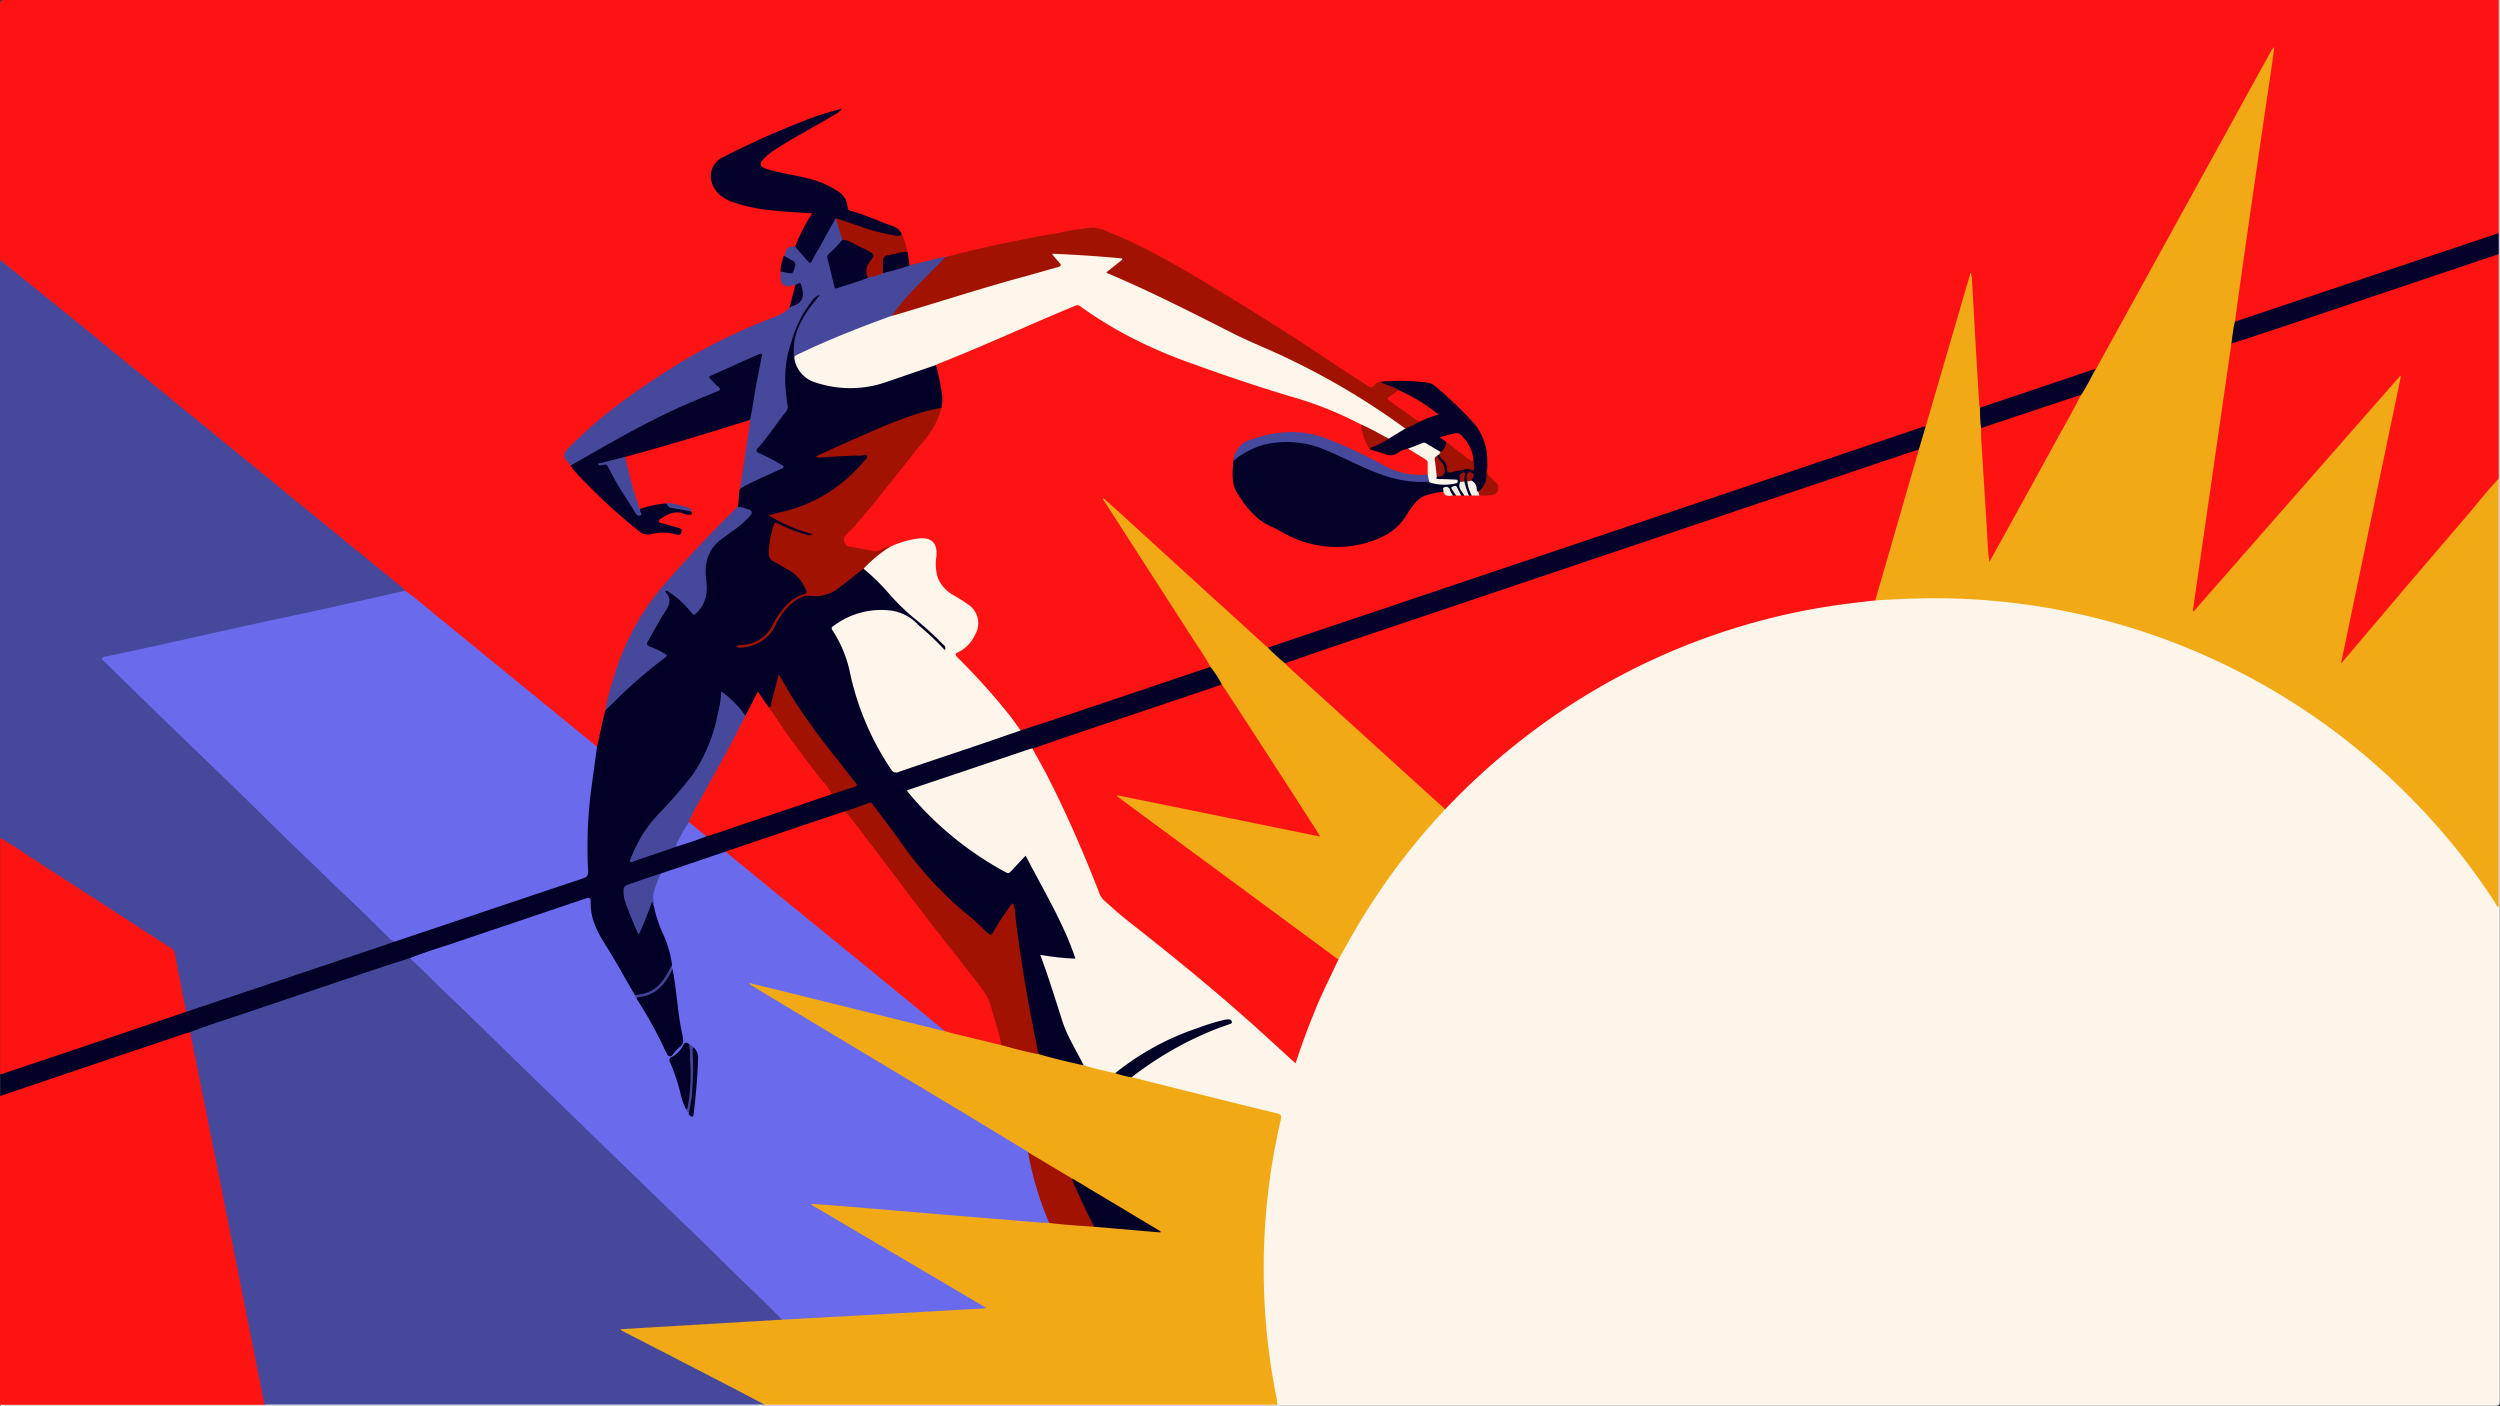 <svg id="Layer_1" data-name="Layer 1" xmlns="http://www.w3.org/2000/svg" viewBox="0 0 508.41 285.93"><rect x="0" y="0" width="508.41" height="285.93" fill="#333333" stroke="none"/><defs><style>.cls-1{fill:#fd1313;}.cls-2{fill:#46499b;}.cls-3{fill:#020026;}.cls-4{fill:#fe1313;}.cls-5{fill:#fefefe;}.cls-6{fill:#f2a916;}.cls-7{fill:#6a6bec;}.cls-8{fill:#fef6eb;}.cls-9{fill:#040129;}.cls-10{fill:#a11201;}.cls-11{fill:#04012a;}.cls-12{fill:#46499c;}.cls-13{fill:#fcf5ea;}.cls-14{fill:#a21302;}.cls-15{fill:#a01202;}.cls-16{fill:#05032a;}.cls-17{fill:#05022a;}.cls-18{fill:#f6f0e6;}.cls-19{fill:#484595;}.cls-20{fill:#f1eee4;}.cls-21{fill:#f6efe6;}.cls-22{fill:#f0ece1;}.cls-23{fill:#fdf5ea;}.cls-24{fill:#6b6beb;}.cls-25{fill:#434293;}.cls-26{fill:#fb1313;}.cls-27{fill:#9f1405;}.cls-28{fill:#9c1106;}.cls-29{fill:#9c1407;}.cls-30{fill:#030227;}.cls-31{fill:#030127;}.cls-32{fill:#040329;}.cls-33{fill:#444494;}</style></defs><path class="cls-1" d="M0,52.84q0-26,0-51.91C0,.17.17,0,.93,0Q254.57,0,508.19,0a2.56,2.56,0,0,1,.09,1.2q0,22.89,0,45.8c0,.71-.56.85-1.07,1-1.56.55-3.14,1-4.72,1.57C492.4,53,482.31,56.41,472.21,59.8q-8.08,2.72-16.16,5.43a2.23,2.23,0,0,1-1.56.25A1.65,1.65,0,0,1,454.3,64q1.92-13.3,3.85-26.62,1.91-13.09,3.79-26.21a2.1,2.1,0,0,1,.21-.78c-1.82,3.36-3.68,6.7-5.53,10.05-3.26,5.89-6.49,11.8-9.74,17.7q-4.2,7.65-8.42,15.29C435.28,59.2,432.14,65,429,70.71c-.71,1.31-1.44,2.6-2.16,3.91a1.71,1.71,0,0,1-.6.68c-7.43,2.49-14.84,5-22.29,7.5a1.92,1.92,0,0,1-1.37.19,1,1,0,0,1-.39-.89c-.06-2.47-.28-4.93-.44-7.4-.25-3.81-.46-7.63-.7-11.44a47,47,0,0,1-.26-7c0-.38-.19-.2-.07-.25s.06,0,.07.07a4.53,4.53,0,0,1-.3,1.59c-2.72,9.4-5.48,18.79-8.21,28.19a2,2,0,0,1-.55,1.06c-2.75,1.06-5.58,1.89-8.36,2.86-6.71,2.33-13.48,4.51-20.2,6.82-5.28,1.83-10.59,3.54-15.88,5.34-8.11,2.76-16.24,5.45-24.35,8.2-7.18,2.44-14.38,4.82-21.56,7.26-10.71,3.63-21.44,7.2-32.14,10.85-3.46,1.18-6.94,2.32-10.41,3.48a2.66,2.66,0,0,1-.89.18c-1.22-.38-2-1.42-2.83-2.22-5.3-4.77-10.54-9.61-15.83-14.39q-5.26-4.77-10.47-9.58c-1.29-1.19-2.54-2.41-3.67-3.35,1.84,2.66,3.68,5.65,5.59,8.6q5.45,8.39,10.83,16.8c1.44,2.25,2.91,4.48,4.35,6.73.23.37.54.73.31,1.21a2.84,2.84,0,0,1-1.51.79c-8.18,2.73-16.34,5.53-24.53,8.24-3.73,1.24-7.42,2.56-11.15,3.78a2.46,2.46,0,0,1-1.39.22,1.87,1.87,0,0,1-.89-.8,105.42,105.42,0,0,0-11.59-13.29c-.19-.19-.39-.38-.57-.58-.76-.84-.73-1.13.24-1.72a7.41,7.41,0,0,0,3.38-3.91,4.05,4.05,0,0,0-1.29-5,21.72,21.72,0,0,0-2.76-1.89,9.32,9.32,0,0,1-2.81-2.3,7.53,7.53,0,0,1-1.27-5.69,5.57,5.57,0,0,0,.07-1.41,2.32,2.32,0,0,0-2.57-2.28,15.92,15.92,0,0,0-5.61,1.27,8.22,8.22,0,0,1-.95.33,1.93,1.93,0,0,0-1,.29,4.66,4.66,0,0,1-3.81.38c-1-.29-2.13-.4-3.19-.62-1.74-.36-2.19-1.57-1.06-3,1.31-1.59,2.76-3.07,4.09-4.65,2.21-2.64,4.32-5.37,6.46-8.07,2-2.55,4.11-5,6.1-7.6a13.5,13.5,0,0,0,2.57-5.55,11.43,11.43,0,0,0-.23-4.51c-.19-1.29-.75-2.52-.65-3.86.21-.54.71-.7,1.18-.89,4.92-2,9.85-4,14.67-6.24,4-1.85,8.07-3.34,12.07-5.08a1.89,1.89,0,0,1,2.07.2,84.93,84.93,0,0,0,20.25,10.63c6.3,2.3,12.65,4.44,19,6.51,3.6,1.17,7.3,2.06,10.81,3.52,1.84.77,3.64,1.64,5.46,2.47a2,2,0,0,1,1.12.82,11.84,11.84,0,0,0,2,5c.53.23,1.12.28,1.65.51a4.19,4.19,0,0,0,4.33-.23,2.05,2.05,0,0,1,1.55-.37,13.85,13.85,0,0,1,3.3,1.89c.93.67,1.13,2.09.58,3.58a9.42,9.42,0,0,1-5.08,0,16.65,16.65,0,0,1-4-1.69c-2.71-1.48-5.5-2.77-8.28-4.09a23.61,23.61,0,0,0-10.33-2.63,21.6,21.6,0,0,0-8.5,1.72,4.76,4.76,0,0,0-3,3.78,11.22,11.22,0,0,0,2,8.31c2.43,3.28,5.83,5,9.27,6.68,5.77,2.85,11.68,2.81,17.65.68a10.57,10.57,0,0,0,5.33-4.19c.61-.9,1.21-1.8,1.87-2.66a5.93,5.93,0,0,1,4-2.4,5.24,5.24,0,0,1,2.29-.26,2.42,2.42,0,0,0,1.9.67,5.08,5.08,0,0,0,.78,0c.33,0,.65,0,1,0a4.66,4.66,0,0,0,.65,0c.33,0,.66,0,1,0h.49a9,9,0,0,1,1.47,0,20,20,0,0,0,2.32-.1,1.31,1.31,0,0,0,1.18-.8,1.29,1.29,0,0,0-.43-1.36,7.73,7.73,0,0,0-.64-.64,2.61,2.61,0,0,1-1-2.3,14.06,14.06,0,0,0-1.64-7.52A7.91,7.91,0,0,0,299.34,86c-2.22-2.27-4.59-4.38-6.89-6.57A5.39,5.39,0,0,0,289,78a36.68,36.68,0,0,0-8.18,0,3.22,3.22,0,0,0-.91.45c-1.09.75-1.29.75-2.43,0-3-2-6.07-4.09-9.14-6.06-3.82-2.45-7.62-4.91-11.45-7.34-6.32-4-12.71-7.89-19.23-11.54a88.57,88.57,0,0,0-14-6.61,5.86,5.86,0,0,0-2.91-.12c-9,1.5-18.07,3.2-27,5.43-.49.12-1,.17-1.49.32-2.05.55-4.11,1.07-6.17,1.59a1.51,1.51,0,0,1-1.18,0c-.68-.8-.45-1.82-.64-2.74a17.61,17.61,0,0,0-1.17-3.69,3.26,3.26,0,0,0-1.93-1.56c-2.68-.93-5.25-2.18-8-2.93-.51-.14-1-.38-1-1-.22-2-1.61-3-3.2-3.91a25.71,25.71,0,0,0-7.52-2.4,37.81,37.81,0,0,1-5.23-1.23,5.19,5.19,0,0,1-.86-.31,1.21,1.21,0,0,1-.5-2,6.23,6.23,0,0,1,1.79-1.64c3-2.06,6.21-3.86,9.4-5.63,1.47-.81,2.89-1.72,4.33-2.54-8.13,2.32-15.71,6-23.28,9.7a4.08,4.08,0,0,0-1.13,6.34,6.73,6.73,0,0,0,3.24,2.19,44.28,44.28,0,0,0,11.07,2c1.41.09,2.82.28,4.25.25.47,0,1.13.15.69.82-1.34,2-2.07,4.34-3.27,6.42-.08.06-.16.15-.26.15a2,2,0,0,0-2,1.8,14.34,14.34,0,0,0-.66,3,3.35,3.35,0,0,0-.07,1.3c.19,1.21.68,1.56,1.87,1.34.36-.07.72-.24,1.07,0,.26.51,0,1-.14,1.45-.28,1.06-.6,2.11-.93,3.16a5.07,5.07,0,0,1-2.72,2A128.88,128.88,0,0,0,143.75,71a127,127,0,0,0-14.46,9c-3.31,2.42-6.56,4.91-9.68,7.56-1.49,1.27-2.8,2.74-4.21,4.11a1.08,1.08,0,0,0-.14,1.54,9.19,9.19,0,0,0,1,1.39c1.5,2.15,3.55,3.8,5.33,5.7,2.54,2.69,5.55,4.84,8.31,7.28a2.63,2.63,0,0,0,2.52.7,10.2,10.2,0,0,1,4.82,0c.31.08.75.25.87-.21s-.36-.51-.66-.62c-.89-.33-1.83-.48-2.74-.75-.38-.11-.83-.2-.9-.7s.31-.72.66-.93.6-.32.87-.52a3.62,3.62,0,0,1,3.37-.5c.45.14,1,.63,1.52,0,0-.13-.08-.29-.21-.33a13,13,0,0,0-4.76-1,30.42,30.42,0,0,0-3.91.79,2.43,2.43,0,0,1-1.28.13c-.5-.21-.61-.69-.75-1.14q-1.25-4.07-2.22-8.21a1.83,1.83,0,0,1,0-1.38,2,2,0,0,1,1.15-.59c6.39-1.79,12.73-3.71,19.08-5.63,1.33-.4,2.63-.88,4-1.22.4-.11.83-.37,1.24,0a2.29,2.29,0,0,1,.07,1.67c-.68,4.08-1.26,8.18-1.9,12.26a18.65,18.65,0,0,1-.45,3.57,2.67,2.67,0,0,1-.64.78c-2.92,2.78-5.65,5.75-8.42,8.67a84.79,84.79,0,0,0-11.67,14.68,38,38,0,0,0-3.05,6.52,79.56,79.56,0,0,0-3.22,11.1c-.43,2-.92,4.07-1.3,6.12a1.71,1.71,0,0,1-.41,1c-.65.28-1-.23-1.41-.55-3.3-2.65-6.58-5.33-9.85-8q-7-5.72-14-11.43c-4.34-3.57-8.72-7.08-13-10.68-.37-.3-.78-.55-1.13-.86-2.15-1.86-4.39-3.61-6.59-5.42q-8-6.57-16-13.11Q50,94,40.5,86.21,28,76,15.56,65.85c-4.89-4-9.81-8-14.71-12A3.09,3.09,0,0,1,0,52.84Z"/><path class="cls-2" d="M0,52.84C4.61,56.57,9.22,60.29,13.8,64l36.78,30q15.57,12.7,31.12,25.41c.23.18.53.3.61.64a1.63,1.63,0,0,1-1.22.64c-9.33,2-18.64,4.1-28,6.16L32.4,131.48c-3.37.74-6.73,1.55-10.12,2.18l-.5.11c-.47.12-.55.32-.18.67,2,1.91,3.86,4,6,5.82.23.2.47.38.68.6,3.46,3.59,7.12,7,10.68,10.44,4.84,4.72,9.71,9.43,14.56,14.14l9,8.7,13.91,13.52a31.56,31.56,0,0,0,4.22,3.77c-.11.51-.58.52-.94.64-6.07,2-12.11,4.09-18.17,6.12-7.34,2.45-14.66,5-22,7.41a2.9,2.9,0,0,1-1.56.31c-.43-.32-.44-.82-.53-1.28-.62-3.22-1.31-6.43-1.89-9.65a3.25,3.25,0,0,0-1.59-2.32c-4.88-3.16-9.78-6.3-14.65-9.49q-8.75-5.71-17.54-11.37A5.29,5.29,0,0,1,0,170.48Z"/><path class="cls-3" d="M37.87,205.76q10.91-3.66,21.82-7.32L79,191.94l1.52-.53c.24-.48.73-.56,1.17-.72,7.26-2.51,14.57-4.88,21.84-7.36,4.86-1.67,9.74-3.29,14.62-4.91a1.34,1.34,0,0,0,1.08-1.53c-.07-3-.13-6,0-9a115.69,115.69,0,0,1,1.81-15.3.89.89,0,0,1,.37-.69q.82-3.72,1.66-7.43a21.24,21.24,0,0,1,4.14-4.43c2.34-2.15,4.8-4.18,7.29-6.15.75-.59.74-.66-.15-1.13-.65-.35-1.34-.63-2-.94-1.11-.51-1.21-.76-.65-1.87.88-1.72,2-3.32,2.9-5a11.58,11.58,0,0,1,.67-1.13,2.16,2.16,0,0,0,.09-2.87c-.18-.22-.36-.56-.1-.83s.65-.12.93.06a17.84,17.84,0,0,1,4.17,3.68c.79,1,1,1,1.72,0a7.75,7.75,0,0,0,1.27-5.89c-.34-2.65,0-5.16,1.85-7.22a23.71,23.71,0,0,1,3.82-3,20.39,20.39,0,0,0,3-2.69c.56-.61.48-.85-.26-1.19-.58-.26-1.29-.2-1.77-.7.38-1.19.12-2.45.46-3.64.21-.66.79-.9,1.34-1.16,2-1,4.13-1.86,6.15-2.89.23-.12.59-.16.61-.47s-.35-.38-.57-.5a38.49,38.49,0,0,0-3.59-1.9c-1-.43-1.12-.89-.4-1.7,1.76-2,3.15-4.31,4.88-6.35a3.25,3.25,0,0,0,.84-2.78,29.17,29.17,0,0,1-.24-8.08,4.37,4.37,0,0,1,.09-.81c1.27-4.23,2.36-8.55,5.43-12a3.14,3.14,0,0,1,1-.87c.22-.1.48-.19.66,0s.06.46-.07.65c-.59.87-1.24,1.69-1.86,2.53a13.92,13.92,0,0,0-3,8.76,2.68,2.68,0,0,0,.16,1.09,6.42,6.42,0,0,0,5.09,4.8,23.13,23.13,0,0,0,13.75-.57c2.87-1,5.71-2.11,8.63-3,.34-.1.68-.35,1,0a53,53,0,0,1,1.18,5.6,7.85,7.85,0,0,1-.09,3.09A11.18,11.18,0,0,1,187.93,84,107.5,107.5,0,0,0,175.15,89c-2.74,1.17-5.43,2.47-8,3.64,2.23,0,4.58-.35,6.94-.28a11,11,0,0,0,1.62-.09.77.77,0,0,1,.82.25.79.79,0,0,1-.12.94,15.65,15.65,0,0,1-2.1,2.48,35.23,35.23,0,0,1-6.46,5.07,35.67,35.67,0,0,1-7.8,3.14,15.43,15.43,0,0,1-3,.7c.85.4,1.43.82,2.07,1.11s1.41.68,2.15.94,1.39.52,2.11.71a5.54,5.54,0,0,1,1.43.51c.24.14.47.34.39.65s-.46.39-.75.31a23.77,23.77,0,0,1-3-.95,28.77,28.77,0,0,1-2.81-1.18c-.43-.23-.83-.2-1,.33a17.06,17.06,0,0,0-1,5.06,1.78,1.78,0,0,0,1,1.63c1.09.56,2.12,1.22,3.17,1.84a8.27,8.27,0,0,1,3.25,3.79c.27.57.35,1.16-.43,1.41-3,.94-4.64,3.32-6.14,5.87-1.79,3-2.82,4-6.37,4.45,2.87-.12,5-1.74,6.38-4.42a12.78,12.78,0,0,1,4-4.88,5.78,5.78,0,0,1,4.2-1.1c1.74.25,3.23-.64,4.61-1.58a46.12,46.12,0,0,0,4-3.14c.39-.33.74-.72,1.31-.68a9.67,9.67,0,0,1,2.69,2.13,92,92,0,0,0,11.46,11c.79.65,1.47,1.4,2.19,2.12a2.19,2.19,0,0,1,.37.48c.12.25.22.54,0,.75s-.59.08-.79-.15a22.64,22.64,0,0,0-2.37-2.22c-1.24-1.09-2.47-2.21-3.7-3.32a7.35,7.35,0,0,0-3.89-1.79,15.48,15.48,0,0,0-11,2.38c-1.05.66-1.08.82-.45,1.86a35.09,35.09,0,0,1,3.53,9.48,53.32,53.32,0,0,0,3.88,11.21c1.14,2.19,2.4,4.32,3.75,6.39a1.41,1.41,0,0,0,1.94.65c7.65-2.54,15.26-5.21,22.92-7.72a2.49,2.49,0,0,1,1.47-.26c2.88-.94,5.77-1.87,8.65-2.84q14.4-4.83,28.79-9.69l1.14-.41a.71.71,0,0,1,.67.38c.56.77,1.09,1.55,1.57,2.37a.81.81,0,0,1,0,.95A20.71,20.71,0,0,1,244,141c-5.66,2-11.37,3.82-17,5.75s-11.23,3.8-16.86,5.67c-7.39,2.56-14.85,4.92-22.23,7.51l-1.92.65c-1,.33-1,.38-.37,1.14a49.29,49.29,0,0,0,5.21,5.41c1.33,1.25,2.79,2.36,4.16,3.57a49.46,49.46,0,0,0,9.18,6.13,1.16,1.16,0,0,0,1.69-.28,15.18,15.18,0,0,1,1.71-1.87c.88-.83,1.24-.78,1.88.27.47.79.86,1.62,1.28,2.42a154.68,154.68,0,0,1,7.55,15.41,8.16,8.16,0,0,1,.46,1.34c.19.86,0,1.1-.92,1.1a32.8,32.8,0,0,1-4.74-.47c-.68-.1-1,0-.7.78,1.7,4.46,2.89,9.09,4.55,13.57.84,2.26,2.19,4.28,3.22,6.44.18.38.56.73.19,1.19a1.79,1.79,0,0,1-1.29,0c-2.34-.53-4.67-1.14-7-1.72a1.54,1.54,0,0,1-.88-.46,9,9,0,0,1-.69-2.74c-1.78-8.48-3.24-17-4.19-25.63a6.94,6.94,0,0,0-.36-1.78,39.94,39.94,0,0,0-3.1,4.48c-.09.14-.16.29-.25.44-.74,1.23-1.13,1.28-2.17.32-3.07-2.86-6.33-5.51-9.36-8.41a57.41,57.41,0,0,1-5.61-6.54c-2.54-3.3-4.88-6.74-7.44-10-.87-1.11-.91-1.13-2.21-.69s-2.51.81-3.75,1.26c-8.07,2.78-16.17,5.45-24.26,8.2-4.38,1.51-8.81,2.91-13.19,4.44-2,.73-4,1.36-6.05,2-1.25.42-1.36.6-1.3,1.91a3.72,3.72,0,0,0,.15,1c.64,2.18,1.63,4.21,2.53,6.53.78-1.66,1.37-3.12,1.92-4.6.06-.16.11-.32.18-.48.17-.38.2-1,.72-1s.35.67.52,1a30.8,30.8,0,0,0,1.88,5.53,31.14,31.14,0,0,1,1.65,5,2.89,2.89,0,0,1,.1,1.4,11.92,11.92,0,0,1-3.22,4.79,6.47,6.47,0,0,1-4.55,1.52,1.62,1.62,0,0,1-.78-.89c-1.81-3.34-3.69-6.62-5.75-9.8a33.42,33.42,0,0,1-2.28-4.75,11.5,11.5,0,0,1-.38-3c-.18-1.22-.16-1.25-1.38-.83-2.14.73-4.28,1.48-6.43,2.19-9.45,3.12-18.84,6.4-28.29,9.49l-.37.17c-6.25,2.11-12.52,4.16-18.76,6.3-8.57,2.94-17.2,5.74-25.76,8.72-12.42,4.12-24.81,8.33-37.21,12.51-.52.18-1,.52-1.65.26v-4.47a2.58,2.58,0,0,1,1.24-.66c7.59-2.52,15.14-5.13,22.73-7.63,4.15-1.37,8.26-2.84,12.41-4.2C36.87,205.79,37.34,205.51,37.87,205.76Z"/><path class="cls-4" d="M0,222.9,16,217.48q11-3.71,21.91-7.37a8.07,8.07,0,0,1,.88-.21c.45.15.41.58.48.92,2.13,10.44,4.18,20.89,6.26,31.34q2.87,14.43,5.75,28.86c.89,4.44,1.71,8.9,2.66,13.33.1.47.46,1-.22,1.43H1a1.86,1.86,0,0,1-1-.09Z"/><path class="cls-4" d="M37.87,205.76l-21.12,7.15L1.09,218.17a2,2,0,0,1-1.07.26v-48a61.73,61.73,0,0,1,5.82,3.66q14.49,9.36,29,18.76a1.69,1.69,0,0,1,.76,1.23C36.32,198,37.1,201.88,37.87,205.76Z"/><path class="cls-5" d="M0,285.68H52.69c.37,0,.74,0,1.11,0a1.62,1.62,0,0,1,1.14-.35c.47,0,1,0,1.42,0h96.41a13.84,13.84,0,0,0,2.73,0c.75-.06,1.49,0,2.23,0H258.16a9.76,9.76,0,0,1,1.62.07,9.65,9.65,0,0,1,1.42-.07H505.36c2.74,0,2.42.27,2.43-2.46q0-47.68,0-95.36a20.57,20.57,0,0,1,0-3,9.1,9.1,0,0,0,0-2q0-41.57,0-83.13a12.29,12.29,0,0,0,0-1.92,17.57,17.57,0,0,1,0-1.92V53.62c0-.65,0-1.29.06-1.93,0-1.43-.35-2.9.31-4.29,0-.47,0-.95,0-1.42q0-23,0-46c.06,0,.21-.1.2.1s0,.54,0,.81q0,142,0,284c0,.85-.21,1-1,1l-506.48,0C.64,285.87.24,286.1,0,285.68Z"/><path class="cls-6" d="M508.15,97.32c0,.41,0,.81,0,1.22q0,43,0,86c-.67.07-.84-.5-1.1-.9q-3.22-4.86-6.82-9.47c-2.55-3.24-5.28-6.33-8.08-9.38A126.36,126.36,0,0,0,477,150.86a135.82,135.82,0,0,0-45.88-23.54A138.25,138.25,0,0,0,409,122.84a158.57,158.57,0,0,0-21.68-.77,36.48,36.48,0,0,0-4.55.31,1.63,1.63,0,0,1-1.45-.24,1.31,1.31,0,0,1,0-1.08c2.9-9.91,5.71-19.84,8.66-29.73.29-1.27.74-2.51,1.09-3.77a1.1,1.1,0,0,1,.54-.8l9.11-31.23h.14c.05.4.14.8.16,1.2.3,5.27.59,10.53.9,15.79.19,3.27.4,6.54.6,9.82a4.43,4.43,0,0,0,.14.58A1.26,1.26,0,0,1,403,84c0,.93.09,1.86.16,2.78.23,4.29.5,8.57.76,12.85.18,2.9.38,5.81.49,8.71.06,1.58.22,3.17.36,4.78Q414,96.73,423,80.28c.78-1.35,1.56-2.71,2.28-4.11a2,2,0,0,1,.9-1l10.43-18.94q9.29-16.85,18.55-33.69l6.71-12.18a1.91,1.91,0,0,1,.64-.75c-.16,1.16-.3,2.32-.47,3.48-1.12,7.69-2.27,15.37-3.38,23.06q-2,13.74-3.92,27.48c-.09.6-.15,1.21-.22,1.81a14.36,14.36,0,0,1-.41,4.48c-.75,5-1.46,10-2.18,15.08-1.18,8.34-2.42,16.68-3.61,25-.65,4.53-1.21,9.06-2,13.64,4.28-5,8.61-9.82,12.87-14.71s8.39-9.48,12.54-14.26c4.85-5.6,9.83-11.1,14.62-16.75.33-.39.68-.76,1-1.12s.46-.6.84-.42.27.65.2,1c-.3,1.42-.59,2.85-.89,4.28-1.59,7.55-3.15,15.11-4.73,22.66-1.74,8.29-3.44,16.58-5.2,24.86-.34,1.58-.66,3.18-1,4.68,2.5-3,5.1-6,7.67-9.06,5.24-6.21,10.55-12.36,15.8-18.56,2.34-2.77,4.67-5.54,7.05-8.27C507.36,97.64,507.62,97.25,508.15,97.32Z"/><path class="cls-7" d="M121.41,151.87c-.44,3.28-.9,6.57-1.33,9.85a92.36,92.36,0,0,0-.47,15.51c0,.89-.27,1.14-1,1.39q-13.34,4.45-26.66,8.95l-11.44,3.84a1.46,1.46,0,0,1-1.25-.51c-3.18-3.13-6.32-6.3-9.59-9.33-2.51-2.33-4.89-4.78-7.38-7.12-4.42-4.17-8.7-8.51-13.06-12.74-4.78-4.64-9.6-9.26-14.39-13.88-1-1-2-2-3-2.91L21,134.32c-.14-.14-.41-.29-.25-.47a1.32,1.32,0,0,1,.72-.31c3.09-.68,6.19-1.34,9.29-2,6.56-1.45,13.11-2.93,19.67-4.37,5.27-1.15,10.55-2.25,15.83-3.41s10.73-2.42,16.1-3.62a34.87,34.87,0,0,1,4,3.1Q103.85,137.52,121.41,151.87Z"/><path class="cls-6" d="M248.47,139.16a20.69,20.69,0,0,0-2.33-3.55,33.57,33.57,0,0,0-2.53-4.13q-9.51-14.76-19-29.5c-.12-.18-.34-.34-.24-.7,1.43,1.28,2.84,2.53,4.22,3.8q8.77,8,17.54,16l11.33,10.31a4.27,4.27,0,0,0,.41.29c1.5.73,2.47,2.12,3.77,3.09,3,2.77,6,5.48,9,8.21,2.45,2.23,4.89,4.47,7.35,6.69,2.78,2.52,5.56,5,8.32,7.57,2.42,2.22,4.85,4.41,7.28,6.61a1.48,1.48,0,0,1,.51.74c0,.53-.43.82-.75,1.15a126.45,126.45,0,0,0-13.4,17c-2.51,3.77-4.78,7.68-7,11.65-.17.32-.33.68-.75.76a4,4,0,0,1-2-1.15c-8.05-6-16.18-11.93-24.26-17.9q-8.9-6.57-17.8-13.15c-.42-.32-1.25-.61-1-1.23s1-.14,1.5,0c7,1.38,14,2.85,21,4.26q8.76,1.77,17.51,3.57a.62.62,0,0,0,.47,0,4,4,0,0,0-.73-1.37c-5.38-8.25-10.66-16.56-16-24.82-.68-1-1.34-2.11-2-3.15A1.38,1.38,0,0,1,248.47,139.16Z"/><path class="cls-8" d="M190.39,74.21l-10.14,3.48a22.22,22.22,0,0,1-14.34.11,6.09,6.09,0,0,1-4.36-4.88c-.18-1,.59-1.19,1.22-1.48,2.62-1.19,5.24-2.36,7.9-3.45,3.51-1.43,7-2.86,10.64-4,4.16-1.32,8.36-2.52,12.52-3.83,6.43-2,12.93-3.81,19.42-5.6l1.17-.34c.91-.29.92-.38.31-1.15-.35-.43-1.1-.8-.82-1.38s1.11-.4,1.69-.36c3.88.28,7.76.43,11.63.82.41,0,.89.08,1,.51s-.28.78-.61,1.05c-.5.41-1,.78-1.52,1.19s-.39.57.11.78c1,.41,1.93.84,2.88,1.27,6.3,2.85,12.52,5.83,18.66,9A111.27,111.27,0,0,0,261,72.16a59.28,59.28,0,0,1,6.79,3.45,141.09,141.09,0,0,1,17.28,10.64c.32.23.7.42.83.85a.56.56,0,0,1-.25.52,11.69,11.69,0,0,1-3.28,1.72,23,23,0,0,1-5.56-3,74,74,0,0,0-14.77-5.84q-9.87-3-19.53-6.53a95.7,95.7,0,0,1-15.69-7.07c-2.39-1.41-4.74-2.88-7-4.52a1,1,0,0,0-1.17-.19C209.4,66,200.35,70.23,191,73.91,190.82,74,190.61,74.11,190.39,74.21Z"/><path class="cls-8" d="M207.56,148.55c-3.89,1.34-7.78,2.69-11.68,4-4.35,1.47-8.72,2.91-13.06,4.41a1.15,1.15,0,0,1-1.62-.52,56.21,56.21,0,0,1-8.37-19.76,24.46,24.46,0,0,0-3.52-8.47c-.4-.58,0-.79.32-1a16.06,16.06,0,0,1,11.88-3,9.34,9.34,0,0,1,5.28,2.93,58.09,58.09,0,0,1,5.37,5.09c.3-.72-.16-1-.42-1.22a63.3,63.3,0,0,0-6-5.43,43.86,43.86,0,0,1-4.78-4.66,43.33,43.33,0,0,0-5.33-5.25c-.13-.36.1-.59.31-.8a15.46,15.46,0,0,1,5.14-3.7,19.63,19.63,0,0,1,5.71-1.67c2.66-.29,3.88.94,3.65,3.61a9.29,9.29,0,0,0,.32,4.5,7.07,7.07,0,0,0,3.09,3.39c1,.59,2,1.18,2.91,1.85a4.55,4.55,0,0,1,1.52,6.25,7.21,7.21,0,0,1-3.39,3.52c-.7.34-.71.53-.17,1.08a132.27,132.27,0,0,1,10.9,12.16C206.26,146.74,206.9,147.65,207.56,148.55Z"/><path class="cls-2" d="M181.34,64.23c-5,1.81-10,3.74-14.88,5.9-1.45.64-2.88,1.33-4.32,2-.38.17-.63.37-.59.81a11.52,11.52,0,0,1,.85-6.4,20.41,20.41,0,0,1,3.28-5.22c.29-.4.6-.78,1.07-1.38-1.3.44-1.72,1.42-2.31,2.18A23.36,23.36,0,0,0,161,69.35a22.31,22.31,0,0,0-1.32,7.72,34.12,34.12,0,0,0,.46,5.24,1.67,1.67,0,0,1-.36,1.49c-1.92,2.4-3.57,5-5.63,7.3-.53.58-.33.84.27,1.07a42.75,42.75,0,0,1,4.4,2.3c.22.12.59.2.53.53s-.36.25-.57.36c-2.73,1.4-5.66,2.41-8.28,4.06q.94-6.32,1.88-12.64c.07-.47.11-.94.16-1.41a2.35,2.35,0,0,1,0-1.39c.66-3.66,1.16-7.35,2-11a.69.69,0,0,0,0-.51c-.24-.16-.45,0-.65.1q-4.12,1.72-8.17,3.62c-1,.47-1,.53-.27,1.3,1.76,1.83,1.77,1.84-.58,2.79a181.86,181.86,0,0,0-23.48,11.76c-1.41.82-2.83,1.59-4.25,2.39-.31.18-.62.44-1,.26-1.87-2-1.87-2.23,0-4.11,6.93-6.9,14.9-12.41,23.23-17.45a120.4,120.4,0,0,1,18.49-8.8,9.32,9.32,0,0,0,2.79-1.77,2.9,2.9,0,0,1,.94-.87c1.58-.86,1.56-.9,1.33-2.69-.09-.7-.27-1.16-1.07-1.08a1.2,1.2,0,0,0-.2,0c-2.38.74-3.3-.16-2.81-2.73.45-.31.91-.1,1.36,0s.93.1,1.1-.53.34-1.09-.33-1.49a3.3,3.3,0,0,1-1.44-1.2c.55-1.75.65-1.83,2.28-1.82,1,.4,1.48,1.32,2.16,2,.86.9.85,1,1.49-.16,1.31-2.28,2.5-4.63,3.77-6.93.2-.36.25-1,1-.79a10.63,10.63,0,0,1,1.36,4.38,3.69,3.69,0,0,1-1.63,2.12,2.62,2.62,0,0,0-.93,3.19c.36,1.08.59,2.21.87,3.32.2.8.58.92,1.31.67,1.79-.6,3.6-1.14,5.39-1.76,1-.3,2.05-.69,3.09-1,1.32-.26,2.58-.73,3.87-1.1.51-.14,1-.42,1.56-.16l6.13-1.52c.38-.09.78-.13,1.17-.2.15.54-.3.79-.58,1.08-1.3,1.32-2.63,2.62-3.93,3.94a45,45,0,0,0-5.42,6.12A3.43,3.43,0,0,1,181.34,64.23Z"/><path class="cls-9" d="M282.43,89.2l3.39-2.06a14,14,0,0,1,2.76-1.58,27.72,27.72,0,0,1,3.39-1.5,43.77,43.77,0,0,0-7.71-4.61c-.9-.37-1.79-.76-2.71-1.07-.36-.12-.82-.2-.81-.74a44.09,44.09,0,0,1,9.4.15,3.16,3.16,0,0,1,1.8.8,81.81,81.81,0,0,1,7.89,7.57,11.81,11.81,0,0,1,2.63,7.4c0,.58,0,1.15,0,1.73a3,3,0,0,0,0,1.29,3.13,3.13,0,0,1-1.7,3.49c-.47,0-.67-.29-.76-.66a4.48,4.48,0,0,0-.83-1.59.91.91,0,0,1,0-.67c.06-.25.21-.6-.2-.63s-.37.33-.41.59a2.94,2.94,0,0,0,.11.89c0,1,.81,1.77.63,2.78h-.56c-.93-.68-.94-1.76-1.19-2.74-.09-.48,0-1-.11-1.6-.47.55-.14,1.07-.23,1.52a2.43,2.43,0,0,0,.32,1.91c.16.27.41.54.24.91h-.62c-.75-.2-.72-1.16-1.38-1.52-.25.65.63.94.35,1.52h-.69a1.43,1.43,0,0,1-.7-.67c-.34-.84-.76-.62-1.2-.1a15.84,15.84,0,0,0-3.47.71,4.75,4.75,0,0,0-2.29,1.59,22.64,22.64,0,0,0-1.6,2.22c-2,3.44-5.09,5-8.79,6a22.09,22.09,0,0,1-16.64-2.3,18.74,18.74,0,0,0-2-1.05c-3.26-1.36-5.31-4-7.1-6.85-1.27-2-1-4.34-.82-6.59a2.83,2.83,0,0,1,1.07-1.2,12.87,12.87,0,0,1,5.21-2.36,23.89,23.89,0,0,1,6.54-.54,28.72,28.72,0,0,1,8.11,2.51c2.9,1.28,5.74,2.73,8.7,3.9A21.41,21.41,0,0,0,289,97.62a5.47,5.47,0,0,1,1.71.12,8.29,8.29,0,0,0,4.93.21,20.4,20.4,0,0,1-3.07-.29c-.35-.11-.91-.12-.55-.77,1.72-.75,1.85-1.35.69-3-.27-.38-.64-.72-.52-1.27a.43.43,0,0,1,.5-.26A4.65,4.65,0,0,1,294.56,95c.15.6.44.73,1,.61a15.45,15.45,0,0,1,3.47-.49c.87,0,.21-.76.31-1.16a7.07,7.07,0,0,0-1.28-3.87c-1.3-1.85-2.19-2-4.36-1,.08.34.5.44.59.78a2.05,2.05,0,0,1-1.3,2.19,4.73,4.73,0,0,1-2.32-1.16,1.94,1.94,0,0,0-2.08-.23,4.33,4.33,0,0,1-2.23.56,5.44,5.44,0,0,0-2.05.83,2.57,2.57,0,0,1-2.65.28c-1-.36-2-.61-3-.9a.4.4,0,0,1,.15-.6A14.49,14.49,0,0,1,282.43,89.2Z"/><path class="cls-10" d="M280.74,77.64c1.13.73,2.52.88,3.65,1.62,0,.62-.5.87-.9,1.09-1,.54-.88.79,0,1.45,1.45,1,2.91,2,4.32,3.15.31.24.69.42.84.83a16,16,0,0,1-2.87,1.36,148.93,148.93,0,0,0-23-13.82c-4-2-8.3-3.62-12.34-5.68-8.33-4.22-16.65-8.46-25.26-12.09-.06,0-.1-.08-.19-.16l3.52-2.8c-5-.49-9.67-.78-14.6-1a21.28,21.28,0,0,0,1.41,1.69c.58.58.57.86-.29,1.08-2.15.57-4.29,1.23-6.45,1.81-8.75,2.37-17.38,5.18-26.07,7.75-.39.12-.78.21-1.17.32,2.77-4,6.38-7.25,9.73-10.73l1.2-1.23c2.18-.55,4.35-1.15,6.55-1.64,5.59-1.25,11.21-2.38,16.86-3.35a43.21,43.21,0,0,1,6.71-1,9.92,9.92,0,0,1,3.44,1.06A84.33,84.33,0,0,1,236,52.23c5.37,2.83,10.51,6.07,15.7,9.21,4,2.41,7.9,4.92,11.81,7.43,3.6,2.32,7.16,4.71,10.73,7.07,1.27.83,2.55,1.64,3.8,2.5.6.4,1.05.44,1.56-.17A1.44,1.44,0,0,1,280.74,77.64Z"/><path class="cls-11" d="M261.33,134.9a46.08,46.08,0,0,1-3.5-3.2L310,114.14l58.91-19.86,21.81-7.36a1.69,1.69,0,0,1,.88-.16l-1.38,4.68a3.76,3.76,0,0,1-1.5.8c-7.41,2.52-14.83,5-22.24,7.5q-23.88,8-47.75,16.08-17.87,6-35.71,12-10.2,3.45-20.41,6.86A2.39,2.39,0,0,1,261.33,134.9Z"/><path class="cls-10" d="M181.05,111.16a28.76,28.76,0,0,0-5.45,4.5c-1.52,1.18-3,2.4-4.55,3.55a8.1,8.1,0,0,1-6.29,2c-1.68-.24-3,.84-4.21,1.93a12.56,12.56,0,0,0-2.73,3.76,7.94,7.94,0,0,1-6.5,4.72,2.33,2.33,0,0,1-1.63-.12,1.79,1.79,0,0,1,1.2-.35,7.24,7.24,0,0,0,6.29-4.15,17,17,0,0,1,2.51-3.68,8.14,8.14,0,0,1,3.77-2.47c.59-.18.65-.42.42-.94a8,8,0,0,0-3.39-3.92c-1.07-.58-2.09-1.24-3.17-1.8a1.73,1.73,0,0,1-1-1.64,19.46,19.46,0,0,1,1-5.66c.16-.64.51-.67,1-.38a29.18,29.18,0,0,0,5.56,2.18,1,1,0,0,0,1.28-.1,33.64,33.64,0,0,1-8.91-3.82l2.83-.68a30.51,30.51,0,0,0,16.48-10.14c.31-.37.94-.75.71-1.24s-.86-.05-1.31-.05c-2.77,0-5.54.21-8.31.4a1.16,1.16,0,0,1-.78-.22c1.86-.85,3.71-1.72,5.58-2.55,4.6-2,9.18-4.16,14-5.78a37.23,37.23,0,0,1,6-1.58A16.68,16.68,0,0,1,187.59,90c-2.4,2.91-4.68,5.91-7.05,8.85-2.54,3.15-5,6.32-7.83,9.28-.5.54-1.34,1-1,2a1.25,1.25,0,0,0,1,1c1.66.3,3.31.62,5,.94.84.17,1.47-.37,2.19-.61A3,3,0,0,1,181.05,111.16Z"/><path class="cls-11" d="M116,94.71c8.16-4.66,16.26-9.44,25-13.1,1.62-.68,3.24-1.37,4.87-2,.55-.23.83-.42.21-.94s-1-1-1.59-1.56c-.3-.3-.42-.49.1-.72,3.28-1.44,6.53-3,9.83-4.35.94-.4.47.49.42.72-.39,2.26-.88,4.51-1.27,6.77-.35,2-.6,3.94-1.06,5.87-8.4,2.65-16.84,5.19-25.33,7.53-.37.55-1,.51-1.53.68a21.53,21.53,0,0,1-2.91.68c.61-.17,1,.2,1.34.86a90,90,0,0,0,5.25,8.67,1.52,1.52,0,0,0,.51.58c.25-.24,0-.68.27-.88a22.06,22.06,0,0,1,5.32-1.14,9.41,9.41,0,0,0,3.69,1.11,3.38,3.38,0,0,1,1.48.56c.18.39.16.68-.36.66a2.63,2.63,0,0,1-.89-.14c-1.84-.81-3.4-.16-4.9.89-.23.15-.51.27-.44.6s.36.27.58.33c1.17.34,2.34.65,3.5,1,.43.13.69.35.47.9s-.42.6-.9.45a9.61,9.61,0,0,0-5.21-.13,2.8,2.8,0,0,1-2.61-.68,116.73,116.73,0,0,1-13-12.13C116.52,95.44,116.29,95.06,116,94.71Z"/><path class="cls-11" d="M169.94,44.36q-1.77,3.22-3.55,6.45a16.16,16.16,0,0,0-1.13,2c-.37,1-.71.65-1.17.11-.78-.92-1.58-1.83-2.38-2.75a35.38,35.38,0,0,1,3.47-6.79c-2.51-.17-4.94-.24-7.35-.52A34.66,34.66,0,0,1,148.72,41c-2.07-.84-3.67-2.16-4.12-4.51a4.28,4.28,0,0,1,2-4.31,180.14,180.14,0,0,1,18.92-8.38c1.87-.66,3.78-1.21,5.71-1.71a4,4,0,0,1-1.51,1.22c-3.71,2.31-7.63,4.26-11.3,6.62a16.13,16.13,0,0,0-3,2.24c-1.12,1.14-1,1.69.52,2.19,2.64.87,5.42,1.17,8.11,1.86a19.25,19.25,0,0,1,6.32,2.66,4,4,0,0,1,2,3.23.7.7,0,0,0,.61.77c3,.76,5.76,2.16,8.68,3.13a3.06,3.06,0,0,1,1.75,1.6c.06.84-.6.7-1,.69a14.81,14.81,0,0,1-3.29-.62c-2.65-.72-5.25-1.57-7.83-2.53A3.89,3.89,0,0,1,169.94,44.36Z"/><path class="cls-11" d="M453.78,69.9c.23-1.5.34-3,.71-4.48l27.07-9.1,26.6-8.92c0,1.42,0,2.85,0,4.27-.29.54-.86.62-1.37.79q-11.7,3.9-23.38,7.87c-9.3,3.15-18.62,6.22-27.9,9.41C455,69.93,454.4,70.35,453.78,69.9Z"/><path class="cls-2" d="M150,103.06a8,8,0,0,1,2.26.55c.82.29.76.74.29,1.28a19.51,19.51,0,0,1-3.41,3c-.72.51-1.41,1-2.13,1.55-3,2.06-3.85,5-3.4,8.42.31,2.35.08,4.6-1.63,6.45-.84.91-.87.93-1.61,0a17.76,17.76,0,0,0-4.26-3.85c-.22-.14-.4-.37-.76-.3,0,.09,0,.21,0,.26,1.24,1.33.84,2.56-.06,3.93-1.26,1.92-2.33,4-3.49,6-.34.58-.31.91.42,1.16a16.39,16.39,0,0,1,3,1.44c.46.27.49.44.05.77-2.65,2-5.18,4.13-7.63,6.36-1.57,1.44-3.07,3-4.6,4.43,2-9.58,5.62-18.3,12.14-25.76C139.94,113.27,144.88,108.09,150,103.06Z"/><path class="cls-11" d="M426.15,75.15c-1,1.73-1.82,3.53-2.93,5.18a3.42,3.42,0,0,1-1.12.66c-5.94,2.05-11.92,4-17.86,6-.45.16-.9.36-1.36.06a30.23,30.23,0,0,1-.22-4.14Q414,79.1,425.29,75.29C425.56,75.2,425.83,75,426.15,75.15Z"/><path class="cls-12" d="M290.63,97.94c-5.48.46-10.36-1.45-15.16-3.74-2-.94-3.91-1.86-5.91-2.69a19.89,19.89,0,0,0-12.49-1.08,17.18,17.18,0,0,0-6.22,3.26,4.83,4.83,0,0,1,3.62-4.32c5.15-1.78,10.28-2.17,15.54-.1a102.32,102.32,0,0,1,10.92,5.1,15.28,15.28,0,0,0,9.41,2.13C291,96.88,290.92,97.38,290.63,97.94Z"/><path class="cls-10" d="M169.94,44.36l4.66,1.57a40.55,40.55,0,0,0,7.09,1.9c.57.08,1.25.43,1.73-.26a18.6,18.6,0,0,1,1.14,3.67,10.41,10.41,0,0,1-3.19.86c-1.46.34-1.5.36-1.52,1.87a2.48,2.48,0,0,1-.29,1.56,12.59,12.59,0,0,1-3,.94,1.9,1.9,0,0,1-.46-2.35c.12-.24.27-.47.4-.7,1-1.63,1-1.62-.73-2.54-1.45-.77-3-1.3-4.45-2.12C170.84,47.3,170.39,45.83,169.94,44.36Z"/><path class="cls-2" d="M130.1,103.49a2.88,2.88,0,0,1,.11.49c0,.28.55.61,0,.84-.38.16-.7-.06-.92-.43-.8-1.29-1.63-2.56-2.44-3.84a54,54,0,0,1-3.2-5.63c-.26-.54-.59-.44-1-.39s-.63.31-1.08-.21l5.58-1.42A84.28,84.28,0,0,0,130.1,103.49Z"/><path class="cls-13" d="M290.63,97.94l-.29-1.44c0-.77,0-1.54,0-2.31,0-.47-.25-.65-.57-.85l-3.43-2.1c1-.39,2-.75,3-1.16.39-.15.65.06.93.23L293,91.94c.12.31,0,.49-.32.51a.47.47,0,0,0-.41.25,8.54,8.54,0,0,0,.12,2.62,2.06,2.06,0,0,1-.15,1.56c-.36.55.08.53.4.54,1.11,0,2.23.07,3.34.11.2,0,.43,0,.46.28a.38.38,0,0,1-.28.47,10.07,10.07,0,0,1-5.28-.12C290.75,98.13,290.7,98,290.63,97.94Z"/><path class="cls-9" d="M179.56,55.53c0-.74,0-1.49,0-2.23s.26-1.35,1.13-1.43c1.31-.11,2.54-.74,3.88-.63.14.92.28,1.83.41,2.75A48.33,48.33,0,0,1,179.56,55.53Z"/><path class="cls-14" d="M282.43,89.2a16.13,16.13,0,0,1-3,1.6c-.3.16-.76.13-.77.65a10.24,10.24,0,0,1-1.86-5.13C278.76,87.15,280.56,88.25,282.43,89.2Z"/><path class="cls-15" d="M300.63,100a4.2,4.2,0,0,0,1.67-3.64,1.73,1.73,0,0,1,.14-1.07c-.19,1.25.77,1.85,1.5,2.55.53.52,1,1,.71,1.84s-1,1-1.76,1.07-1.35,0-2,0C300.64,100.56,300.38,100.35,300.63,100Z"/><path class="cls-16" d="M161.75,57.94c1.19-.58,1-.54,1.34.6.5,1.91,0,3.15-1.93,3.7a3.11,3.11,0,0,0-.61.34Z"/><path class="cls-17" d="M159.43,52c.57.34,1.14.71,1.73,1a.92.92,0,0,1,.49,1.24c-.42,1.5-.39,1.51-1.93,1.17l-1-.21A8.74,8.74,0,0,1,159.43,52Z"/><path class="cls-18" d="M300.63,100c.08.26.15.52.23.78h-1.55a7.58,7.58,0,0,1-.91-2.88.57.57,0,0,1,.85-.16,1.85,1.85,0,0,1,1.05,1.6C300.33,99.62,300.29,99.89,300.63,100Z"/><path class="cls-19" d="M140.59,104c-1.35-.24-2.71-.49-4.07-.71-.59-.09-.79-.57-1.1-1,1.73-.08,3.28.64,4.89,1.07C140.56,103.49,140.58,103.78,140.59,104Z"/><path class="cls-20" d="M297.78,100.77c-.48-.88-1.43-1.62-.8-2.82a.59.59,0,0,1,.82,0,14.15,14.15,0,0,0,.95,2.84Z"/><path class="cls-21" d="M293.54,100c.15-.3-.41-.83.32-.94a.74.74,0,0,1,1,.58,5.24,5.24,0,0,0,.62,1.13C294.68,100.84,293.84,101.09,293.54,100Z"/><path class="cls-22" d="M296.13,100.77c-.26-.38-.55-.75-.78-1.15-.11-.2-.39-.51,0-.64s.75-.4,1,.2.54,1.07.81,1.59Z"/><path class="cls-23" d="M272.21,195.09c1.28-2.25,2.52-4.53,3.84-6.76A135.39,135.39,0,0,1,293.51,165l.39-.46c-.07-.52.32-.79.62-1.1A138.78,138.78,0,0,1,322,141.32a136,136,0,0,1,40.44-16.52,130.59,130.59,0,0,1,17.92-2.87,1.19,1.19,0,0,1,1,.18c4.22-.26,8.44-.47,12.68-.45a135.86,135.86,0,0,1,97.24,41.65,132.26,132.26,0,0,1,16.1,20.21c.22.35.32.84.81,1-.27.63,0,1.26,0,1.89q0,48.95,0,97.91c0,1.38,0,1.38-1.38,1.38h-247a14,14,0,0,1-1.11-4.49A124.44,124.44,0,0,1,256.85,265a141.82,141.82,0,0,1,3.07-37c.21-1,.09-1.09-1.08-1.39-4.26-1.09-8.55-2.08-12.82-3.15-4.89-1.23-9.79-2.4-14.68-3.64a2.43,2.43,0,0,1-1.2-.51c-.22-.68.38-.88.74-1.15a82.73,82.73,0,0,1,9-5.75,49.56,49.56,0,0,1,9.37-4.14,1,1,0,0,0,.73-.47,1.69,1.69,0,0,0-1.41,0,67.67,67.67,0,0,0-9.67,3.41,55.07,55.07,0,0,0-11.15,6.63,4,4,0,0,1-.95.57,26.42,26.42,0,0,1-6.14-1.4.42.42,0,0,1-.29-.37c-1.47-3-3.29-5.77-4.31-8.94-1.44-4.47-2.82-9-4.51-13.53a49.63,49.63,0,0,0,7.16.78c-2.51-7.43-6.57-14-10.13-20.95-1.06,1.13-2,2.15-3,3.2-.31.34-.53.47-1,.21A67.17,67.17,0,0,1,185,161.51c-.19-.22-.35-.47-.58-.78l9.29-3.12,15.57-5.24a5.2,5.2,0,0,1,.68-.17c.51.22.68.73.93,1.16a138.78,138.78,0,0,1,6.47,12.76c2.35,5,4.42,10.19,6.47,15.35a5.07,5.07,0,0,0,1.48,1.89c4.77,4.28,10,8,14.89,12.11,4.71,3.91,9.44,7.81,14,11.92,2.84,2.56,5.67,5.12,8.49,7.71.52.48.74.41.95-.24a134,134,0,0,1,5.66-14.35c.74-1.61,1.56-3.16,2.34-4.74A1.35,1.35,0,0,1,272.21,195.09Z"/><path class="cls-2" d="M155.53,285.64l-2.64,0H55c-.41,0-.81,0-1.22,0q-4.12-20.77-8.26-41.55-3.3-16.5-6.61-33c-.08-.4-.13-.8-.19-1.2,3.29-1.31,6.69-2.33,10-3.47Q62.4,201.81,76,197.22c2.43-.81,4.88-1.58,7.32-2.36.54,0,.85.36,1.19.68,2.24,2.16,4.45,4.35,6.67,6.53,4.12,4,8.26,8,12.37,12q6.89,6.75,13.82,13.44c4.77,4.61,9.51,9.24,14.28,13.86,4.47,4.33,8.92,8.68,13.41,13,2.19,2.11,4.38,4.23,6.54,6.37s4.62,4.28,6.77,6.58c.29.32.92.6.42,1.23a13.07,13.07,0,0,1-2.71.35c-4.65.23-9.31.53-14,.78-3,.16-6.07.35-9.11.48a58,58,0,0,0-5.82.42c3.79,1.92,7.53,3.87,11.29,5.81,5.35,2.75,10.72,5.49,16,8.31C154.94,284.94,155.47,285.06,155.53,285.64Z"/><path class="cls-7" d="M159,268.37c-3.43-3.65-7.17-7-10.72-10.52-5-5-10.12-9.86-15.18-14.78L119.9,230.29l-14.82-14.4c-4.73-4.6-9.42-9.24-14.22-13.77-2.53-2.39-4.92-4.93-7.5-7.26,2.76-1.11,5.61-2,8.43-2.91,9.06-3.07,18.14-6.11,27.21-9.2.8-.27,1.17-.24,1.13.72-.1,3.27,1.32,6.05,3,8.68,2.11,3.35,4,6.81,6,10.25.34.12.49.43.71.67a59,59,0,0,1,5.36,9.73c.12.28.25.57.4.85a2.07,2.07,0,0,0,.43.73c.4.12.6-.16.82-.4a6.89,6.89,0,0,1,1.26-1.27,1.48,1.48,0,0,0,.48-1.71c-1-4.53-1.31-9.16-2-13.74a2.37,2.37,0,0,1,.08-1,21.27,21.27,0,0,0-1.77-6.2,25.38,25.38,0,0,1-1.91-5.75,6.34,6.34,0,0,1,.35-4.94,4.27,4.27,0,0,1,1.13-1.76l13.18-4.45a4,4,0,0,1,1.53,1l25.18,20.56c5.7,4.64,11.37,9.31,17.08,13.93.35.29.95.48.69,1.16a1.58,1.58,0,0,1-1.19,0q-13.51-3.3-27-6.67c-3.58-.89-7.17-1.76-10.45-2.6,1.94,1.06,4.07,2.4,6.21,3.7q14.58,8.77,29.17,17.52c6.13,3.68,12.26,7.34,18.37,11a8.08,8.08,0,0,1,2.07,1.46,48.41,48.41,0,0,1,1.22,4.92,66,66,0,0,0,2.69,8.08c.2.51.63,1,.27,1.62a2.4,2.4,0,0,1-1.58.19c-4.75-.44-9.51-.78-14.26-1.19-5.43-.47-10.87-.87-16.29-1.34q-6.74-.6-13.46-1.08c-.58,0-1.14-.15-1.84-.21,6.26,3.66,12.4,7.33,18.56,10.94q7.46,4.36,14.87,8.78c.46.27,1.27.48,1,1.17s-1,.42-1.54.44q-6.63.35-13.27.76c-2.84.17-5.68.3-8.51.46l-9.32.55c-2.57.15-5.14.23-7.7.44A1.1,1.1,0,0,1,159,268.37Z"/><path class="cls-6" d="M159,268.37c5.24-.28,10.48-.55,15.72-.85l16.13-.92,9-.49a5.07,5.07,0,0,0,.72-.13L165,245l.06-.19,6.32.48q10.38.87,20.75,1.74l19.64,1.61c.53.05,1.08,0,1.62.06a3.69,3.69,0,0,1,2.18-.12c2.27.22,4.56.29,6.82.63,2.86.21,5.72.43,8.57.69,1.36.13,2.73.18,4.22.36-5.76-3.48-11.42-6.85-17-10.25-2.58-1.55-5.14-3.12-7.73-4.65a4.75,4.75,0,0,1-1.33-1.07c-4.34-2.63-8.67-5.27-13-7.88l-34.11-20.47-8.87-5.34a2,2,0,0,1-.79-.7l4.72,1.16,34.28,8.47c.3.07.6.11.9.16a2.07,2.07,0,0,1,1.47.1c3.37.8,6.71,1.72,10.1,2.48,2.08.5,4.15,1,6.23,1.54a2.05,2.05,0,0,1,1.25.58c3,.88,6.06,1.61,9.13,2.27,2.12.64,4.27,1.15,6.45,1.59a4.72,4.72,0,0,1,3.33.84q7.56,1.91,15.12,3.79c4.79,1.2,9.57,2.39,14.37,3.53.86.2.95.53.77,1.31A132.55,132.55,0,0,0,257,259.1a130.8,130.8,0,0,0,2.68,25.57,8.42,8.42,0,0,1,.08,1H156.24c-.24,0-.47,0-.71,0-2.84-1.49-5.67-3-8.52-4.46q-10.32-5.34-20.64-10.64c-.05,0-.07-.1-.18-.26Z"/><path class="cls-4" d="M272.21,195.09c-1.54,3.31-3.2,6.56-4.59,9.94s-2.62,6.59-3.74,10c-.12.37-.26.74-.43,1.21l-6.58-6c-8.59-7.82-17.57-15.17-26.71-22.34-2-1.54-3.85-3.2-5.72-4.87a4.19,4.19,0,0,1-1-1.72c-3.06-7.82-6.38-15.52-10.19-23-1-2-2.19-4-3.28-6.06,3.05-1.06,6.11-2.13,9.17-3.16l29.35-9.88c2,3,3.95,6,5.89,9Q261,158.4,267.6,168.69c.25.39.48.8.87,1.44l-41.23-8.39-.08.17c1.26.94,2.52,1.89,3.79,2.82l24.17,17.83,16.65,12.28A3.14,3.14,0,0,0,272.21,195.09Z"/><path class="cls-4" d="M203.67,212.54,194,210.21c-.61-.15-1.22-.34-1.83-.52q-5.41-4.44-10.82-8.88L148,173.6a5.81,5.81,0,0,1-.43-.43l13.24-4.49c3.48-1.18,7-2.35,10.47-3.52.22-.08.45-.12.68-.18.45-.1.55.3.74.55,4.4,5.58,8.69,11.23,12.94,16.93,2.46,3.31,4.95,6.59,7.56,9.79a123.28,123.28,0,0,1,7.47,9.86,6.71,6.71,0,0,1,.83,1.62c.81,2.61,1.57,5.24,2.32,7.88C203.92,211.94,204,212.28,203.67,212.54Z"/><path class="cls-10" d="M203.67,212.54c-.39-2-1-3.9-1.57-5.84-.18-.64-.39-1.28-.56-1.94-.62-2.4-2.27-4.19-3.71-6.08-3.19-4.18-6.5-8.27-9.7-12.44-3.76-4.9-7.45-9.85-11.18-14.76-1.65-2.18-3.32-4.34-5-6.5,1.59-.56,3.19-1.1,4.77-1.68.51-.18.66.17.88.46,1.84,2.47,3.75,4.89,5.51,7.41a74.36,74.36,0,0,0,14,15.14c1.28,1,2.48,2.2,3.66,3.36.57.55.87.56,1.26-.16a48.37,48.37,0,0,1,3.19-4.94,2.63,2.63,0,0,1,.76-.9,5.16,5.16,0,0,1,.46,2.23c1,8.3,2.33,16.53,4,24.71.26,1.25.49,2.52.73,3.78C208.66,213.91,206.16,213.25,203.67,212.54Z"/><path class="cls-4" d="M151.59,145.54c.82-1.57,1.64-3.15,2.53-4.88l2.22,3.21a2.2,2.2,0,0,1,1,.81c2.16,3.48,4.64,6.72,7.06,10,1.38,1.88,2.9,3.65,4.29,5.52.28.37.77.72.44,1.32-5.39,1.83-10.78,3.68-16.19,5.48-3.09,1-6.15,2.2-9.3,3.07a11.75,11.75,0,0,1-3.69-2.87,2.14,2.14,0,0,1,.46-1.51c2.32-4.32,4.7-8.6,7.09-12.88,1.16-2.06,2.09-4.24,3.29-6.28C151,146.17,151.12,145.71,151.59,145.54Z"/><path class="cls-2" d="M151.59,145.54c-2.9,5.88-6.15,11.57-9.31,17.32a28.55,28.55,0,0,0-2.18,4.31,24.36,24.36,0,0,1-1.85,3.81,7.18,7.18,0,0,0-.58,1.18c-2.95,1-5.88,2-8.83,3-.2.07-.45.29-.65.06s0-.44.1-.65a26.92,26.92,0,0,1,5.6-9,97.12,97.12,0,0,0,7.1-8.19A33.47,33.47,0,0,0,146,145a20.3,20.3,0,0,0,.67-4.39A20.06,20.06,0,0,1,151.59,145.54Z"/><path class="cls-10" d="M169.13,161.53a8,8,0,0,0-1.69-2.48c-2.26-2.74-4.31-5.63-6.45-8.46-1.3-1.72-2.44-3.55-3.66-5.33-.32-.47-.66-.93-1-1.39.63-.12.45-.7.56-1.06.51-1.82.95-3.65,1.48-5.7.89,1.54,1.66,2.9,2.46,4.24a134.5,134.5,0,0,0,9.6,13.28c1.2,1.55,2.39,3.11,3.62,4.63.36.44.27.58-.22.74C172.27,160.49,170.7,161,169.13,161.53Z"/><path class="cls-2" d="M134.4,177.62a24.16,24.16,0,0,0-1.55,4.32c-.16.83.29,1.59.07,2.38-.22-.24-.12-.58-.29-1-.8,2.31-1.69,4.45-2.63,6.57-.1,0-.2,0-.22,0-1-2.19-1.92-4.4-2.7-6.67a4.06,4.06,0,0,1-.21-1c-.16-2-.14-2,1.76-2.64Z"/><path class="cls-24" d="M137.67,172.16c-.06-.12-.2-.27-.17-.33a36,36,0,0,1,2.6-4.66l3.54,2.91C141.69,170.91,139.66,171.48,137.67,172.16Z"/><path class="cls-25" d="M129.52,203.17c-.29-.18-.25-.54-.44-.77.57-.1,1.13-.18,1.69-.3,2.63-.57,4.06-2.47,5.23-4.67.21-.39.4-.77.6-1.16.06.29.13.57.19.86a8.08,8.08,0,0,1-6.78,6A1.16,1.16,0,0,0,129.52,203.17Z"/><path class="cls-4" d="M453.78,69.9c3.46-1.14,6.93-2.27,10.38-3.43l44-14.8c0,.24,0,.47,0,.71q0,22.11,0,44.23c0,.24,0,.48,0,.71-2.14,2.22-4,4.65-6,7q-6.25,7.28-12.47,14.58-6.6,7.77-13.19,15.56c-.08.1-.17.19-.43.47,4.09-19.61,8.14-39,12.18-58.36l-.18-.09-41.92,47.81-.22,0Z"/><path class="cls-4" d="M381.36,122.11c-5.08.55-10.14,1.2-15.15,2.21a135.54,135.54,0,0,0-51.58,22.26,140.46,140.46,0,0,0-20.73,18l-11.81-10.71-20-18.18c-.28-.25-.53-.53-.79-.79,3.29-1.14,6.57-2.3,9.87-3.41l68.26-23,49.8-16.78c.32-.1.65-.18,1-.26q-3.17,10.95-6.34,21.91C383.05,116.27,382.2,119.19,381.36,122.11Z"/><path class="cls-4" d="M402.88,87.05l9-3,11.31-3.76c-1.42,3-3.13,5.83-4.72,8.74q-5.14,9.44-10.35,18.84c-1.13,2.06-2.28,4.12-3.55,6.4-.35-2.16-.34-4.1-.47-6q-.63-9.62-1.2-19.21C402.89,88.4,402.9,87.72,402.88,87.05Z"/><path class="cls-11" d="M171.28,48.76c1.65.1,2.89,1.22,4.36,1.77a6.21,6.21,0,0,1,.81.42c1.42.78,1.49.83.52,2.2a2.91,2.91,0,0,0-.45,3.32c-2,.88-4.16,1.39-6.22,2.13-.42.16-.54,0-.63-.37-.46-1.9-.92-3.81-1.42-5.71-.12-.46.13-.68.4-1A19.46,19.46,0,0,0,171.28,48.76Z"/><path class="cls-1" d="M288.69,85.78c-1.58-.85-2.87-2.09-4.38-3-.59-.38-1.12-.86-1.71-1.25s-.41-.64,0-.89a11.53,11.53,0,0,0,1.77-1.33,36.53,36.53,0,0,1,8.2,5A19,19,0,0,0,288.69,85.78Z"/><path class="cls-10" d="M292.63,92.45c.11-.17.22-.34.32-.51a2.49,2.49,0,0,0,1.15-2.08c.73-.18,1.07.47,1.52.8a27,27,0,0,1,4,3.22c.06.33.14.66.17,1,.07.64-.06,1-.82.63-.59-.31-1.19,0-1.78.08a9.37,9.37,0,0,0-1.57.35c-.8.22-1.42.34-1.37-.87a2.54,2.54,0,0,0-.92-1.65A2.46,2.46,0,0,1,292.63,92.45Z"/><path class="cls-26" d="M299.64,93.88a6.45,6.45,0,0,1-2-1.34c-1.21-.85-2.36-1.78-3.54-2.68l-1.32-.94c1.22-.32,2.17-.62,3.15-.81s1.35.55,1.83,1.07A7.28,7.28,0,0,1,299.64,93.88Z"/><path class="cls-27" d="M292.19,96.88c-.13-1.06-.21-2.13-.39-3.19a.81.81,0,0,1,.42-1,5.05,5.05,0,0,0,1,1.36,2.25,2.25,0,0,1,.54,1.17C293.94,96.56,293.52,97,292.19,96.88Z"/><path class="cls-28" d="M299.25,97.74l-.85.16a1.63,1.63,0,0,1-.07-1.17c.06-.26,0-.68.41-.69a1,1,0,0,1,.82.26.83.83,0,0,1,0,.86C299.43,97.35,299.17,97.46,299.25,97.74Z"/><path class="cls-29" d="M297.8,97.93,297,98c0-.51-.41-1,0-1.54a.74.74,0,0,1,.76-.36c.36.06.11.37.11.58C297.82,97.06,297.81,97.5,297.8,97.93Z"/><path class="cls-30" d="M230.12,219.09a22.24,22.24,0,0,1-3.33-.84,53.62,53.62,0,0,1,16.72-9.16,44.84,44.84,0,0,1,5.43-1.68,3.89,3.89,0,0,1,.9-.11.59.59,0,0,1,.67.49c.06.38-.27.41-.51.5-.83.3-1.66.58-2.49.89A69.87,69.87,0,0,0,230.12,219.09Z"/><path class="cls-10" d="M222.56,249.49c-3.07-.22-6.14-.4-9.19-.79a66.06,66.06,0,0,1-3.84-12l-.48-2.38,9.06,5.4c1.22,2,1.92,4.27,3,6.34.41.77.75,1.57,1.16,2.34C222.48,248.71,222.76,249.05,222.56,249.49Z"/><path class="cls-3" d="M129.52,203.17a.35.35,0,0,1,.36-.39c3.46-.35,5.4-2.59,6.79-5.5a.88.88,0,0,1,.12-.15c.86,4.43,1,9,2,13.38.06.26.07.53.11.79-.43.46-.17,1.19-.66,1.62L137,214.16c-.18.16-.5.12-.5,0,0-1.08-1.05-.77-1.53-1.19a82.74,82.74,0,0,0-5.24-9.44Z"/><path class="cls-31" d="M139.47,225.53a14.69,14.69,0,0,1-1.13-3.35,41.38,41.38,0,0,0-2.06-6.14c-.21-.51-.26-.8.34-1.1a5.28,5.28,0,0,0,2.3-2.35c.34-.65.66-.7,1.18-.28a1.2,1.2,0,0,1,.47.86,45.7,45.7,0,0,1-.41,11.68C140.09,225.22,140.13,225.73,139.47,225.53Z"/><path class="cls-32" d="M141.08,213a2.93,2.93,0,0,1,.88,2.39c-.11,3.72-.46,7.42-.89,11.11,0,.22,0,.53-.28.58s-.53-.24-.72-.48a8.11,8.11,0,0,1,.28-3,42.34,42.34,0,0,0,.25-8c0-.64,0-1.28,0-1.92C140.6,213.36,140.61,213,141.08,213Z"/><path class="cls-33" d="M141.08,213c-.39.27-.22.68-.22,1a64.23,64.23,0,0,1-.18,9c-.17,1.2-.41,2.39-.61,3.58l-.6-1c.32,0,.34-.25.38-.49a36.32,36.32,0,0,0,.47-9.54,11.78,11.78,0,0,0-.22-3.19A2.35,2.35,0,0,1,141.08,213Z"/><path class="cls-31" d="M135,212.94c.68-.28,1.33.52,2,0,.41.43-1.21.85.07,1.21-.34.4-.63,1-1.29.44a.67.67,0,0,0-.35-.81A1.52,1.52,0,0,1,135,212.94Z"/><path class="cls-31" d="M138.24,212.92c0-.33.26-.61.12-1s.17-.58.54-.64A1.56,1.56,0,0,1,138.24,212.92Z"/><path class="cls-3" d="M135.38,213.79c0-.14.12-.42.26-.21s.54.64.09,1Z"/><path class="cls-3" d="M222.56,249.49c-1.62-3-3-6.1-4.38-9.23a.61.61,0,0,1-.07-.57L236,250.4l0,.24Z"/></svg>